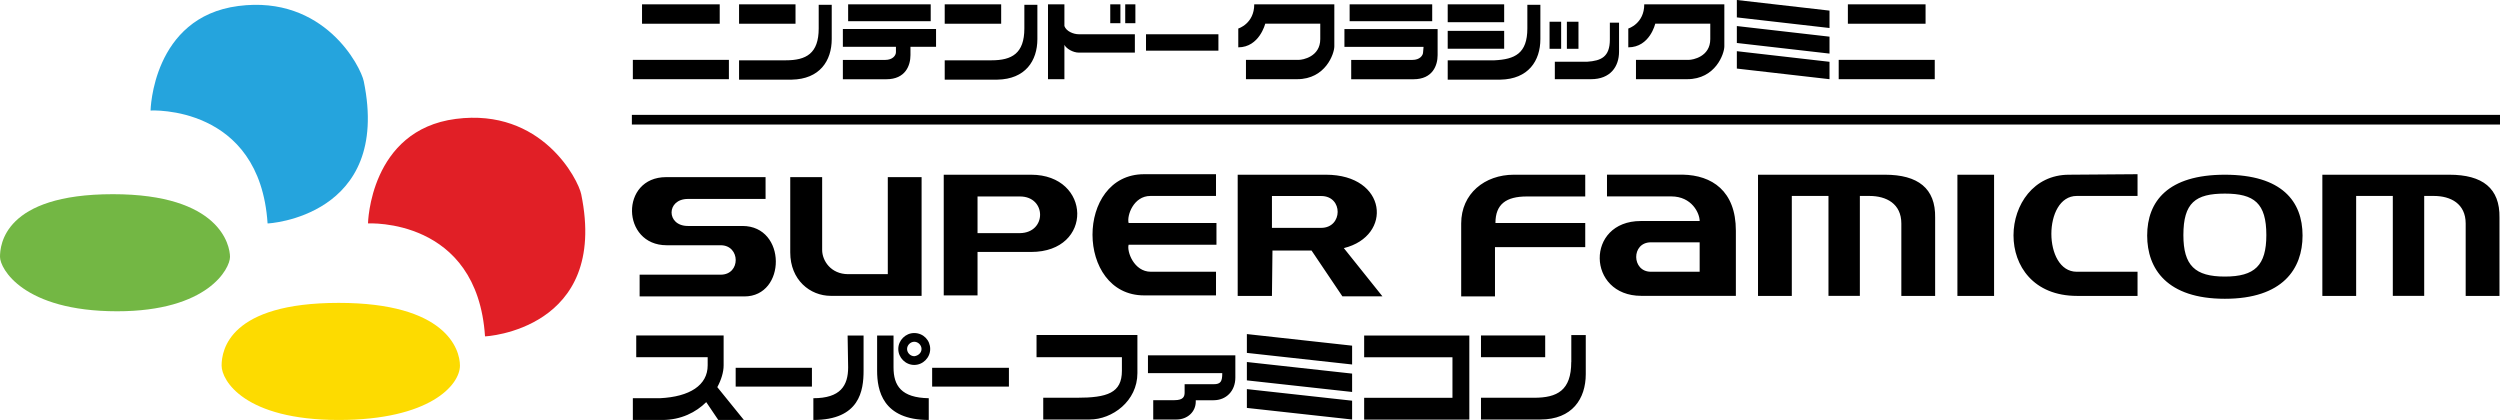 <?xml version="1.0" encoding="utf-8"?>
<!-- Generator: Adobe Illustrator 25.2.1, SVG Export Plug-In . SVG Version: 6.00 Build 0)  -->
<svg version="1.1" id="Layer_1" xmlns="http://www.w3.org/2000/svg" xmlns:xlink="http://www.w3.org/1999/xlink" x="0px" y="0px"
	 viewBox="0 0 3839 644.9" style="enable-background:new 0 0 3839 644.9;" xml:space="preserve">
<style type="text/css">
	.st0{fill-rule:evenodd;clip-rule:evenodd;fill:#FDDB00;}
	.st1{fill-rule:evenodd;clip-rule:evenodd;fill:#73B744;}
	.st2{fill-rule:evenodd;clip-rule:evenodd;fill:#E11F26;}
	.st3{fill-rule:evenodd;clip-rule:evenodd;fill:#25A4DD;}
	.st4{fill-rule:evenodd;clip-rule:evenodd;}
	.st5{fill:#FFFFFF;}
	.st6{fill-rule:evenodd;clip-rule:evenodd;fill:#FFFFFF;}
</style>
<g>
	<g>
		<path id="yellow_9_" class="st0" d="M520.1,465.1c164.4,0,186.2,71,186.2,96.3c0,29.8-46.4,83.5-186.2,83.5
			c-144.6,0-179.8-60.5-179.8-83.5C340.3,537.3,352.5,465.1,520.1,465.1z"/>
		<path id="green_9_" class="st1" d="M173.4,298.2c164.4,0,179.8,78.6,179.8,96.3c0,17.7-33.6,83.5-173.4,83.5
			C35.2,477.9,0,412.2,0,394.5C0,376.7,5.8,298.2,173.4,298.2z"/>
		<path id="red_9_" class="st2" d="M565.1,343.1c0,0,2.7-143.4,134.8-160.5s188,93.2,192.6,115.6
			c42.8,208.2-147.7,218.7-147.7,218.3C732.8,333.6,565.1,343.1,565.1,343.1z"/>
		<path id="blue_9_" class="st3" d="M231.2,169.7c0,0,2.7-143.4,134.8-160.5s188,93.2,192.6,115.6
			c42.8,208.2-147.7,218.7-147.7,218.3C398.9,160.2,231.2,169.7,231.2,169.7z"/>
	</g>
	<g id="data_9_">
		<path d="M3839,191.2H970.3v-14.8H3839V191.2z M2094.8,515.2v33.4h135.6v62.3h-135.6v33.4h135.6h25.9v-33.4v-62.3v-33.4h-25.9
			H2094.8z M1762.7,573h114.2c0,12.6-2.2,17-13.3,17h-26.7h-17.8v12.6c0,5.9-1.5,11.9-15.6,11.9h-32.6v29.7h35.6
			c17,0,29.7-11.9,29.7-27.4v-2.2h27.4c19.3,0,33.4-14.1,33.4-34.8v-7.4v-26.7h-134.2V573z M1914.7,541.9l161.6,17.8v-28.9
			l-161.6-17.8V541.9z M1914.7,584.1l161.6,17.8v-28.2l-161.6-17.8V584.1z M1914.7,626.4l161.6,17.8v-28.9l-161.6-17.8V626.4z
			 M1111.2,561.1v-12.6l0,0v-33.4H977v33.4h109.7v12.6c0,30.4-27.4,48.2-73.4,50.4h-41.5v33.4h45.2c28.9,0,51.9-11.9,67.5-27.4
			l18.5,27.4h39.3l-40.8-50.4C1107.5,583.4,1111.2,571.5,1111.2,561.1z M2274.2,548.5h98.6v-33.4h-98.6V548.5z M2412.8,555.9
			c0,43.7-21.5,54.9-57.1,54.9h-81.5v33.4h91.2c48.9,0,69.7-31.9,69.7-69.7v-60h-22.2V555.9z M1302.4,564.1
			c0,28.2-11.9,47.4-53.4,47.4v33.4c71.2,0,77.1-45.2,77.1-75.6v-54.1h-24.5L1302.4,564.1L1302.4,564.1z M1372.1,564.1v-48.9h-25.2
			v54.1c0,29.7,8.2,75.6,79.3,75.6v-33.4C1384,610.8,1372.1,592.3,1372.1,564.1z M1592.3,548.5h130.5v20.8
			c0,34.1-22.2,41.5-69.7,41.5h-51.1v33.4h71.2c34.8,0,73.4-28.2,73.4-71.2v-25.2l0,0v-33.4h-154.9v34.1H1592.3z M1129.7,593.7
			h117.1v-28.9h-117.1V593.7z M1431.4,593.7h117.9v-28.9h-117.9V593.7z M1428.4,535.9c0,13.3-11.1,24.5-24.5,24.5
			c-13.3,0-24.5-11.1-24.5-24.5c0-13.3,11.1-24.5,24.5-24.5C1418.1,511.5,1428.4,522.6,1428.4,535.9z M1415.1,535.9
			c0-5.9-5.2-11.1-11.1-11.1s-11.1,5.2-11.1,11.1S1398,547,1404,547C1409.9,546.3,1415.1,541.9,1415.1,535.9z M1023.7,376.6h83
			c30.4,0,31.1,45.2,0,45.2H982.2v33.4h160.9c64.5,0,65.2-108.2-3-108.2h-83.8c-33.4,0-33.4-41.5,0-41.5h119.3V272H1023
			C951.8,272,954,376.6,1023.7,376.6z M1213.5,272v115.6c0,42.3,30.4,66.7,62.3,66.7h139.4V272h-51.9v149h-60.8
			c-26.7,0-40-20.8-40-37.1V272H1213.5z M1583.4,386.9h-82.3v66.7h-51.9V268.3h51.9h82.3C1676,268.3,1679.7,386.9,1583.4,386.9z
			 M1566.3,301.7h-65.2V358h65.2C1607.8,357.3,1607.1,301.7,1566.3,301.7z M1867.3,417.3h-100.1c-25.9,0-37.1-31.1-34.1-41.5H1868
			v-33.4h-134.9c-3-11.1,7.4-41.5,33.4-41.5h100.8v-33.4h-110.4c-106,0-105.3,186.1,0,186.1h110.4V417.3z M2344.6,301.7h89.7v-33.4
			h-109.7c-44.5,0-80.8,28.9-80.8,74.9l0,0v111.9h51.9v-75.6h138.6v-37.1h-137.9C2296.4,313.6,2312.8,301.7,2344.6,301.7z
			 M3177.1,268.3c-109,0-122.3,186.1,12.6,186.1l0,0h92.7v-37.1h-93.4c-51.9,0-51.9-116.4,0-116.4h93.4v-33.4L3177.1,268.3
			L3177.1,268.3z M2894.6,268.3h-143.1h-51.9v186.1h51.9V300.9h56.3v153.4h48.2V300.9h14.8c25.9,0,48.9,11.9,48.9,42.3v111.2h51.9
			V334.3C2972.5,289.1,2945,268.3,2894.6,268.3z M3005.8,454.4h56.3V268.3h-56.3V454.4z M3535.8,361.7c0,51.1-30.4,97.1-119.3,97.1
			s-119.3-46-119.3-97.1c0-52.6,31.9-93.4,119.3-93.4C3504,268.3,3535.8,309.1,3535.8,361.7z M3480.2,361
			c0-48.9-18.5-63.7-63.7-63.7c-45.2,0-63.7,14.1-63.7,63.7c0,46.7,17.8,63.7,63.7,63.7C3462.4,424.7,3480.2,407.7,3480.2,361z
			 M2665.6,354.3v40v60h-145.3c-83.8,0-86-114.9-0.7-114.9h90.4c0-11.9-11.9-37.8-43.7-37.8h-98.6v-33.4h116.4
			C2628.5,269.1,2665.6,292.8,2665.6,354.3z M2610,372.1h-74.9c-30.4,0-29.7,45.2,0,45.2h74.9v-23V372.1z M1953.2,454.4h-52.6V268.3
			h52.6l0,0h83c94.1,0,103,94.1,27.4,112.7l59.3,74.1h-61.5l-47.4-70.4h-60L1953.2,454.4L1953.2,454.4z M1953.2,349.9h75.6
			c33.4,0,34.1-48.9,0-48.9h-75.6V349.9z M3761.2,268.3h-143.1h-51.9v186.1h51.9V300.9h56.3v153.4h48.2V300.9h14.8
			c25.9,0,48.9,11.9,48.9,42.3v111.2h51.9V334.3C3839,289.1,3812.3,268.3,3761.2,268.3z M1105.2,6.7H985.9v29.7h119.3V6.7z
			 M1119.3,91.9H971.8v29.7h147.5V91.9z M2956.9,6.7h-119.3v29.7h119.3V6.7z M2971,91.9h-147.5v29.7H2971V91.9z M1871,52.6h-111.2
			v25.2H1871V52.6z M1221.6,6.7h-86.7v29.7h86.7V6.7z M1277.2,60V7.4h-20v36.3c0,38.5-19.3,48.9-50.4,48.9h-71.9v29.7h80.8
			C1258.7,121.6,1277.2,93.4,1277.2,60z M1537.4,6.7h-86.7v29.7h86.7V6.7z M1593,60V7.4h-20v36.3c0,38.5-19.3,48.9-50.4,48.9h-71.9
			v29.7h80.8C1574.5,121.6,1593,93.4,1593,60z M1720.5,6.7h-15.6v28.9h15.6V6.7z M1743.5,6.7h-15.6v28.9h15.6V6.7z M1634.5,68.9
			c3,5.9,13.3,11.9,22.2,11.9h86V52.6h-86c-8.2,0-19.3-4.4-22.2-12.6V6.7h-25.2v114.9h25.2V68.9z M2309.8,47.4h-86.7v27.4h86.7V47.4
			z M2309.8,6.7h-86.7v27.4h86.7V6.7z M2365.4,60V7.4h-20v36.3c0,38.5-19.3,47.4-50.4,48.9h-71.9v29.7h80.8
			C2346.9,121.6,2365.4,93.4,2365.4,60z M2397.3,33.4h-17.8v41.5h17.8V33.4z M2423.9,33.4h-17.8v41.5h17.8V33.4z M2387.6,121.6h55.6
			c29.7,0,43-19.3,43-42.3V34.8h-14.1v25.9c0,26.7-13.3,32.6-34.8,34.1h-49.7V121.6L2387.6,121.6z M1942.9,36.3h84.5v19.3V60
			c0,27.4-27.4,31.9-32.6,31.9c-5.2,0-81.5,0-81.5,0v29.7h78.6c43.7,0,57.1-39.3,57.1-50.4V6.7h-123c0,29.7-24.5,37.1-24.5,37.1
			v28.9C1934,72.6,1942.9,36.3,1942.9,36.3z M2541.8,36.3h84.5v19.3V60c0,27.4-27.4,31.9-32.6,31.9s-81.5,0-81.5,0v29.7h78.6
			c43.7,0,57.1-39.3,57.1-50.4V6.7h-123c0,29.7-24.5,37.1-24.5,37.1v28.9C2533.6,72.6,2541.8,36.3,2541.8,36.3z M2199.3,6.7h-126.8
			v25.9h126.8V6.7z M2185.3,80.1c0,5.2-5.2,11.9-16.3,11.9h-94.1v29.7h95.6c29.7,0,37.1-21.5,37.1-37.1v-40h-143.1v27.4H2186
			L2185.3,80.1z M1429.2,6.7h-126.8v25.9h126.8V6.7z M1375.8,80.1c0,5.2-5.2,11.9-16.3,11.9h-65.2v29.7h66.7
			c29.7,0,37.1-21.5,37.1-37.1V71.9h39.3V44.5h-143.1v27.4h81.5V80.1z M2809.4,16.3L2667.1,0v26.7L2809.4,43V16.3L2809.4,16.3z
			 M2809.4,56.3L2667.1,40V66l142.3,16.3V56.3z M2809.4,94.9l-142.3-16.3v26.7l142.3,16.3V94.9z"/>
	</g>
</g>
</svg>
